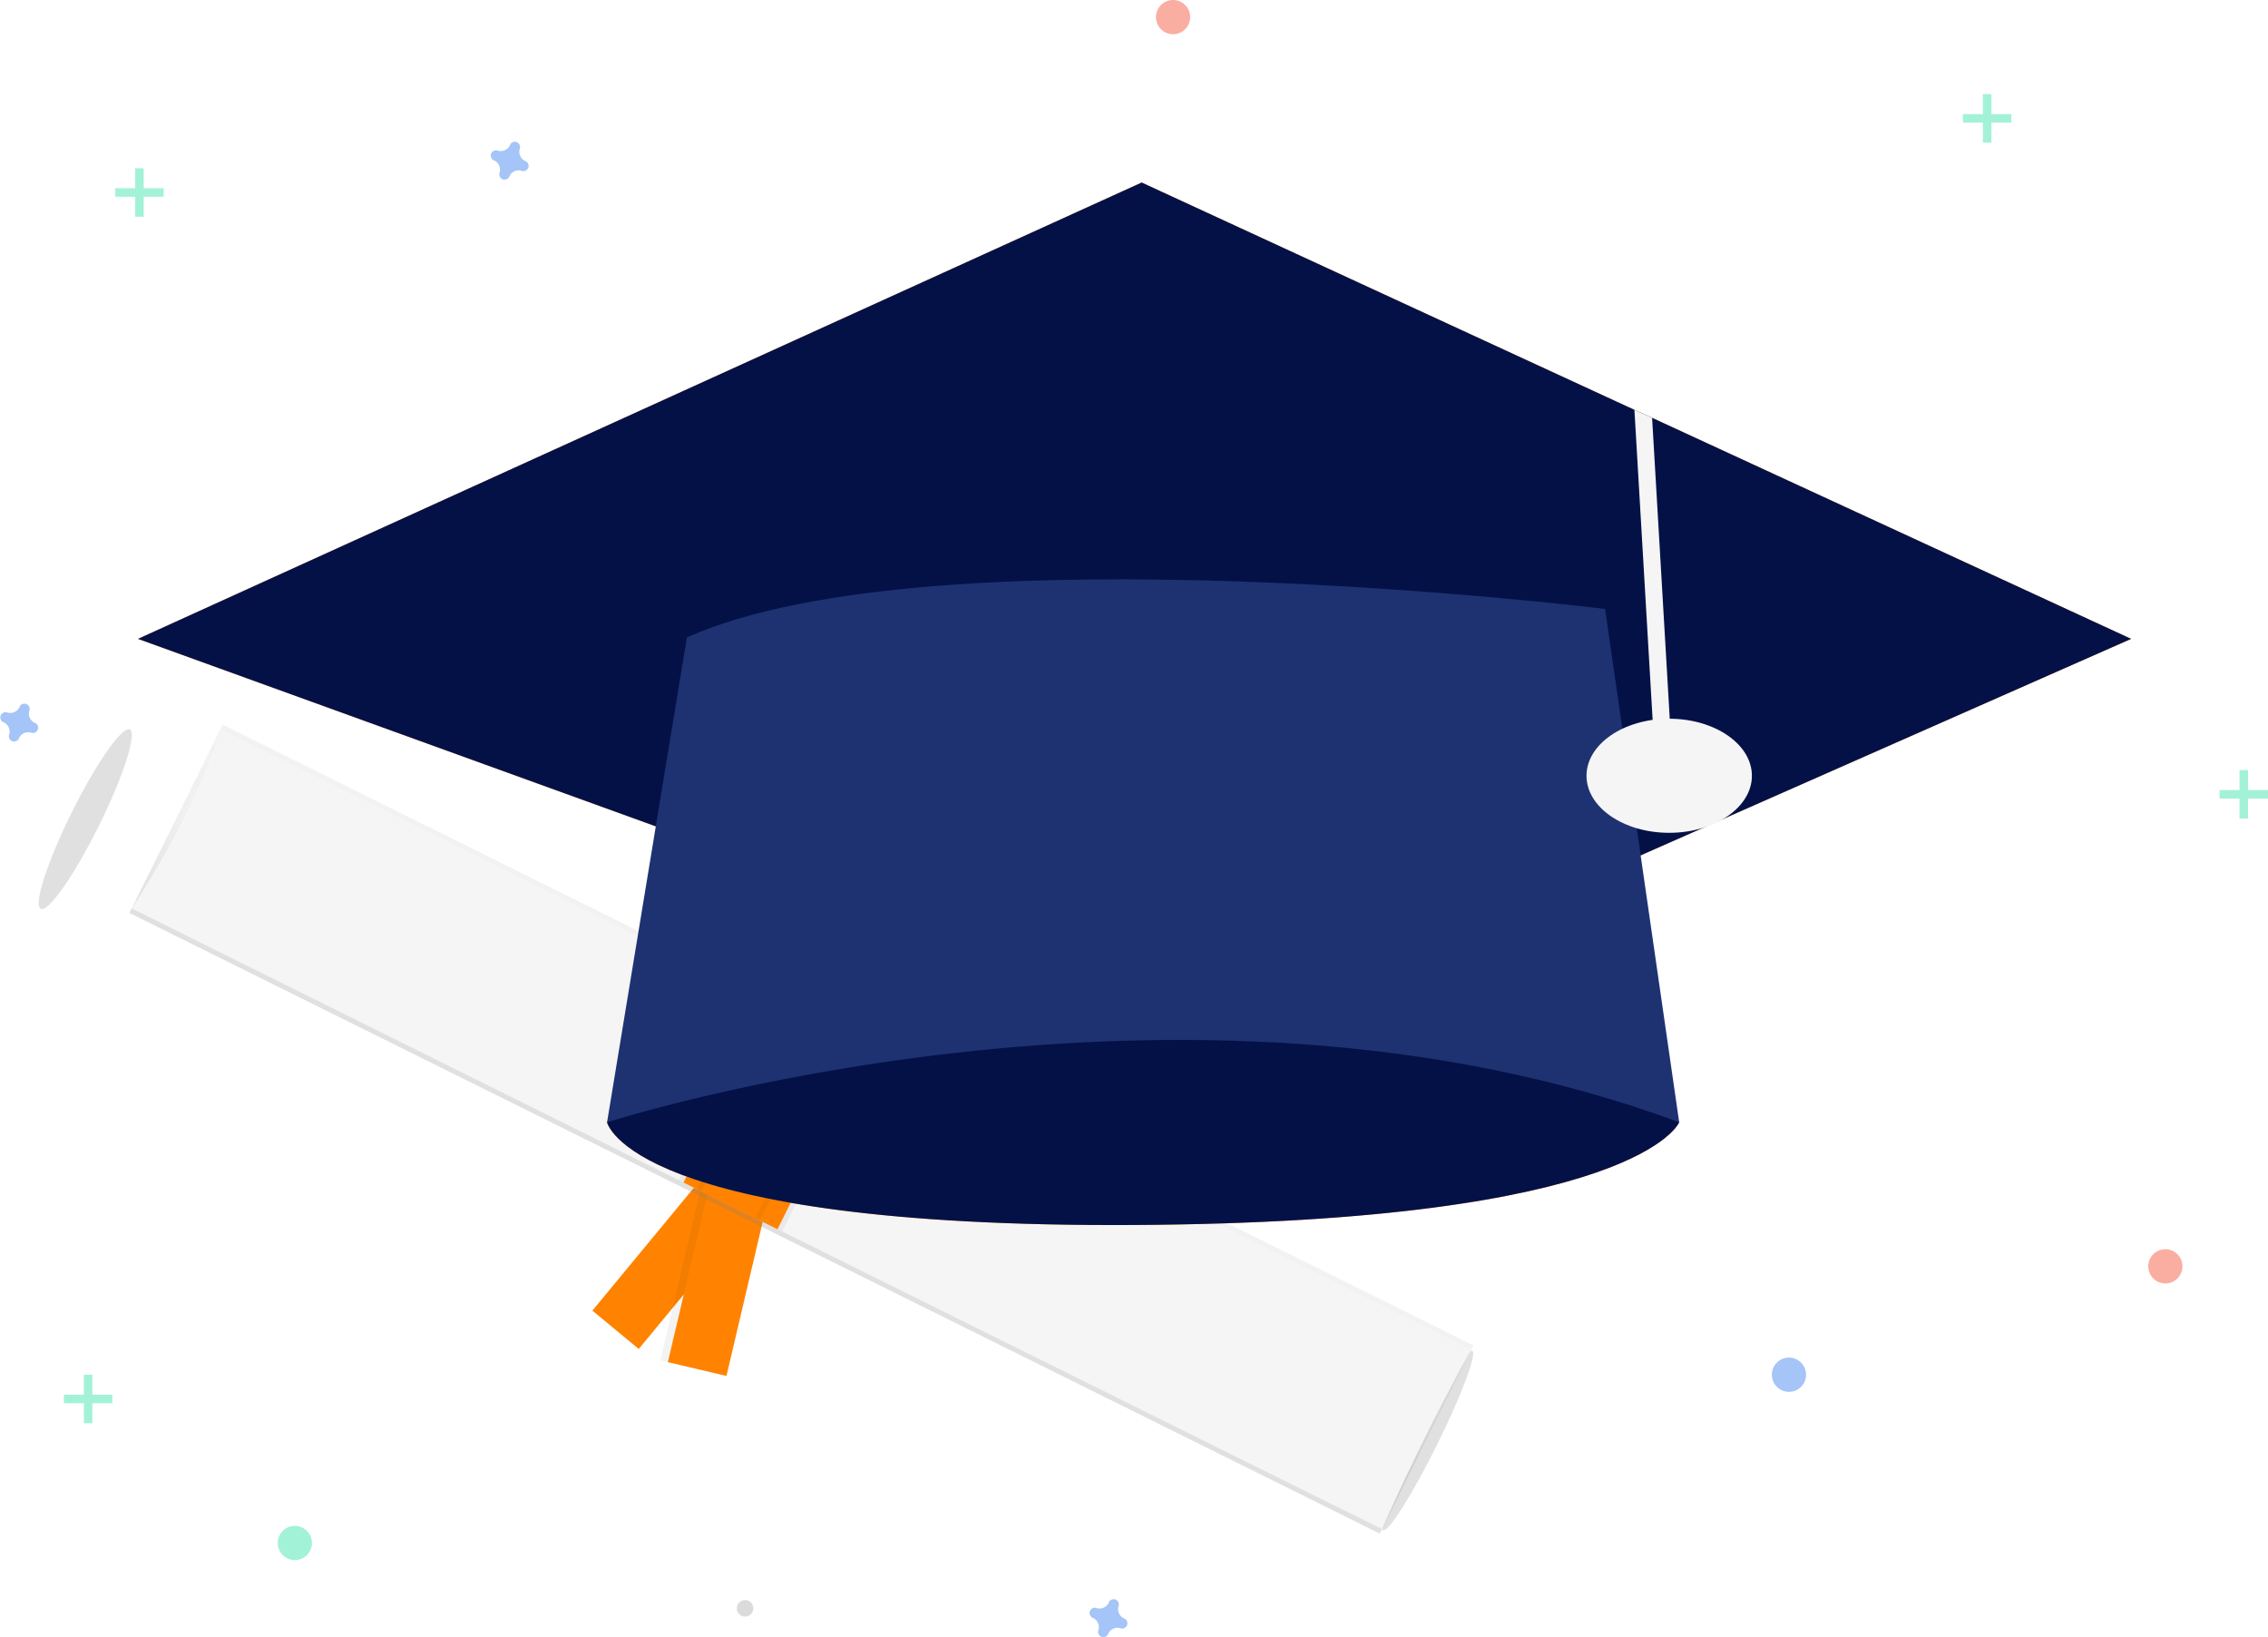 <?xml version="1.0" encoding="utf-8"?>
<!-- Generator: Adobe Illustrator 24.2.1, SVG Export Plug-In . SVG Version: 6.00 Build 0)  -->
<svg version="1.1" id="eb113788-f1f1-4c1f-be62-f1d0ea2e1eb6"
	 xmlns="http://www.w3.org/2000/svg" xmlns:xlink="http://www.w3.org/1999/xlink" x="0px" y="0px" viewBox="0 0 795.4 574"
	 style="enable-background:new 0 0 795.4 574;" xml:space="preserve">
<style type="text/css">
	.st0{fill:#E0E0E0;}
	.st1{fill:#DBDBDB;}
	.st2{opacity:0.5;}
	.st3{fill:#47E6B1;}
	.st4{opacity:0.5;fill:#4D8AF0;enable-background:new    ;}
	.st5{opacity:0.5;fill:#F55F44;enable-background:new    ;}
	.st6{opacity:0.5;fill:#47E6B1;enable-background:new    ;}
	.st7{fill:#FF8300;}
	.st8{opacity:5.000000e-02;enable-background:new    ;}
	.st9{fill:url(#SVGID_1_);}
	.st10{fill:#F5F5F5;}
	.st11{fill:#FE9930;}
	.st12{fill:#041147;}
	.st13{fill:#1E3272;}
</style>
<ellipse transform="matrix(0.445 -0.896 0.896 0.445 -240.598 186.149)" class="st0" cx="29.8" cy="287.1" rx="35.1" ry="5.3"/>
<circle class="st1" cx="261.3" cy="563.9" r="2.9"/>
<g class="st2">
	<rect x="29.4" y="482" class="st3" width="3" height="17"/>
	<rect x="22.4" y="489" class="st3" width="17" height="3"/>
</g>
<g class="st2">
	<rect x="785.4" y="270" class="st3" width="3" height="17"/>
	<rect x="778.4" y="277" class="st3" width="17" height="3"/>
</g>
<g class="st2">
	<rect x="47.4" y="59" class="st3" width="3" height="17"/>
	<rect x="40.4" y="66" class="st3" width="17" height="3"/>
</g>
<g class="st2">
	<rect x="695.4" y="33" class="st3" width="3" height="17"/>
	<rect x="688.4" y="40" class="st3" width="17" height="3"/>
</g>
<path class="st4" d="M12.3,253.5c-1.7-0.7-2.6-2.7-2-4.4c0-0.1,0.1-0.3,0.1-0.4l0,0c0.1-1-0.7-1.9-1.7-2c-0.6,0-1.2,0.2-1.6,0.7l0,0
	c-0.1,0.1-0.2,0.2-0.2,0.4c-0.7,1.7-2.7,2.6-4.4,2c-0.1,0-0.3-0.1-0.4-0.1l0,0c-1-0.1-1.9,0.7-2,1.7c0,0.6,0.2,1.2,0.7,1.6l0,0
	c0.1,0.1,0.2,0.2,0.4,0.2c1.7,0.7,2.6,2.7,2,4.4c0,0.1-0.1,0.3-0.1,0.4l0,0c-0.1,1,0.7,1.9,1.7,2c0.6,0,1.2-0.2,1.6-0.7l0,0
	c0.1-0.1,0.2-0.2,0.2-0.4c0.7-1.7,2.7-2.6,4.4-2c0.1,0,0.3,0.1,0.4,0.1l0,0c1,0.1,1.9-0.7,2-1.7c0-0.6-0.2-1.2-0.7-1.6l0,0
	C12.5,253.6,12.4,253.5,12.3,253.5z"/>
<path class="st4" d="M184.3,56.5c-1.7-0.7-2.6-2.7-2-4.4c0-0.1,0.1-0.3,0.1-0.4l0,0c0.1-1-0.7-1.9-1.7-2c-0.6,0-1.2,0.2-1.6,0.7l0,0
	c-0.1,0.1-0.2,0.2-0.2,0.4c-0.7,1.7-2.7,2.6-4.4,2c-0.1,0-0.3-0.1-0.4-0.1l0,0c-1-0.1-1.9,0.7-2,1.7c0,0.6,0.2,1.2,0.7,1.6l0,0
	c0.1,0.1,0.2,0.2,0.4,0.2c1.7,0.7,2.6,2.7,2,4.4c0,0.1-0.1,0.3-0.1,0.4l0,0c-0.1,1,0.7,1.9,1.7,2c0.6,0,1.2-0.2,1.6-0.7l0,0
	c0.1-0.1,0.2-0.2,0.2-0.4c0.7-1.7,2.7-2.6,4.4-2c0.1,0,0.3,0.1,0.4,0.1l0,0c1,0.1,1.9-0.7,2-1.7c0-0.6-0.2-1.2-0.7-1.6l0,0
	C184.5,56.6,184.4,56.5,184.3,56.5z"/>
<path class="st4" d="M394.3,567.5c-1.7-0.7-2.6-2.7-2-4.4c0-0.1,0.1-0.3,0.1-0.4l0,0c0.1-1-0.7-1.9-1.7-2c-0.6,0-1.2,0.2-1.6,0.7
	l0,0c-0.1,0.1-0.2,0.2-0.2,0.4c-0.7,1.7-2.7,2.6-4.4,2c-0.1,0-0.3-0.1-0.4-0.1l0,0c-1-0.1-1.9,0.7-2,1.7c0,0.6,0.2,1.2,0.7,1.6l0,0
	c0.1,0.1,0.2,0.2,0.4,0.2c1.7,0.7,2.6,2.7,2,4.4c0,0.1-0.1,0.3-0.1,0.4l0,0c-0.1,1,0.7,1.9,1.7,2c0.6,0,1.2-0.2,1.6-0.7l0,0
	c0.1-0.1,0.2-0.2,0.2-0.4c0.7-1.7,2.7-2.6,4.4-2c0.1,0,0.3,0.1,0.4,0.1l0,0c1,0.1,1.9-0.7,2-1.7c0-0.6-0.2-1.2-0.7-1.6l0,0
	C394.5,567.6,394.4,567.5,394.3,567.5z"/>
<circle class="st5" cx="759.4" cy="444" r="6"/>
<circle class="st4" cx="627.4" cy="482" r="6"/>
<circle class="st6" cx="103.4" cy="541" r="6"/>
<circle class="st5" cx="411.4" cy="6" r="6"/>
<g>
	
		<ellipse transform="matrix(0.445 -0.896 0.896 0.445 -174.326 728.648)" class="st0" cx="500.3" cy="504.9" rx="35.1" ry="3.6"/>
	
		<rect x="203.1" y="428.5" transform="matrix(0.637 -0.771 0.771 0.637 -252.003 343.166)" class="st7" width="70.2" height="21.1"/>
	
		<rect x="215.8" y="433.8" transform="matrix(0.229 -0.974 0.974 0.229 -240.362 587.85)" class="st8" width="70.2" height="23.7"/>
	
		<rect x="217.2" y="435.4" transform="matrix(0.229 -0.974 0.974 0.229 -239.595 589.433)" class="st7" width="70.2" height="21.1"/>
	
		<linearGradient id="SVGID_1_" gradientUnits="userSpaceOnUse" x1="-227.435" y1="3114.936" x2="-227.435" y2="3041.236" gradientTransform="matrix(0.896 0.445 -0.445 0.896 1852.973 -2260.358)">
		<stop  offset="0" style="stop-color:#808080;stop-opacity:0.25"/>
		<stop  offset="0.535" style="stop-color:#808080;stop-opacity:0.12"/>
		<stop  offset="1" style="stop-color:#808080;stop-opacity:0.1"/>
	</linearGradient>
	<polygon class="st9" points="45.4,320.1 78.1,254.1 516.7,471.7 483.9,537.7 	"/>
	<path class="st10" d="M484.7,536.1C476.1,532,39.9,315.4,46.2,318.5c24.2-37,31.2-62.9,31.2-62.9L516,473.2
		C515.9,473.2,500.5,500.3,484.7,536.1z"/>
	
		<rect x="236.5" y="371" transform="matrix(0.445 -0.896 0.896 0.445 -199.568 460.623)" class="st8" width="70.2" height="40.4"/>
	
		<rect x="236.5" y="372.8" transform="matrix(0.445 -0.896 0.896 0.445 -199.568 460.623)" class="st7" width="70.2" height="36.8"/>
	
		<rect x="235.7" y="378.5" transform="matrix(0.445 -0.896 0.896 0.445 -199.671 459.693)" class="st8" width="70.2" height="24.6"/>
	
		<rect x="235.7" y="380.3" transform="matrix(0.445 -0.896 0.896 0.445 -199.666 459.746)" class="st7" width="70.2" height="21.1"/>
	<path class="st11" d="M236.9,357.5l-24,36c0,0,8,37,185,36s191-36,191-36l-33-48l-101-69L236.9,357.5z"/>
	<path class="st12" d="M236.9,357.5l-24,36c0,0,8,37,185,36s191-36,191-36l-33-48l-101-69L236.9,357.5z"/>
	<polygon class="st11" points="747.4,224 432.4,363 48.4,224 400.4,64 573.2,143.7 579.4,146.5 	"/>
	<polygon class="st12" points="747.4,224 432.4,363 48.4,224 400.4,64 573.2,143.7 579.4,146.5 	"/>
	<polygon class="st10" points="585.9,257.3 579.9,257.7 573.2,143.7 579.4,146.5 	"/>
	<path class="st13" d="M240.9,223.5l-28,170c0,0,201-65,376,0l-26-180C562.9,213.5,327.9,184.5,240.9,223.5z"/>
	<ellipse class="st10" cx="585.4" cy="272" rx="29" ry="20"/>
</g>
</svg>
